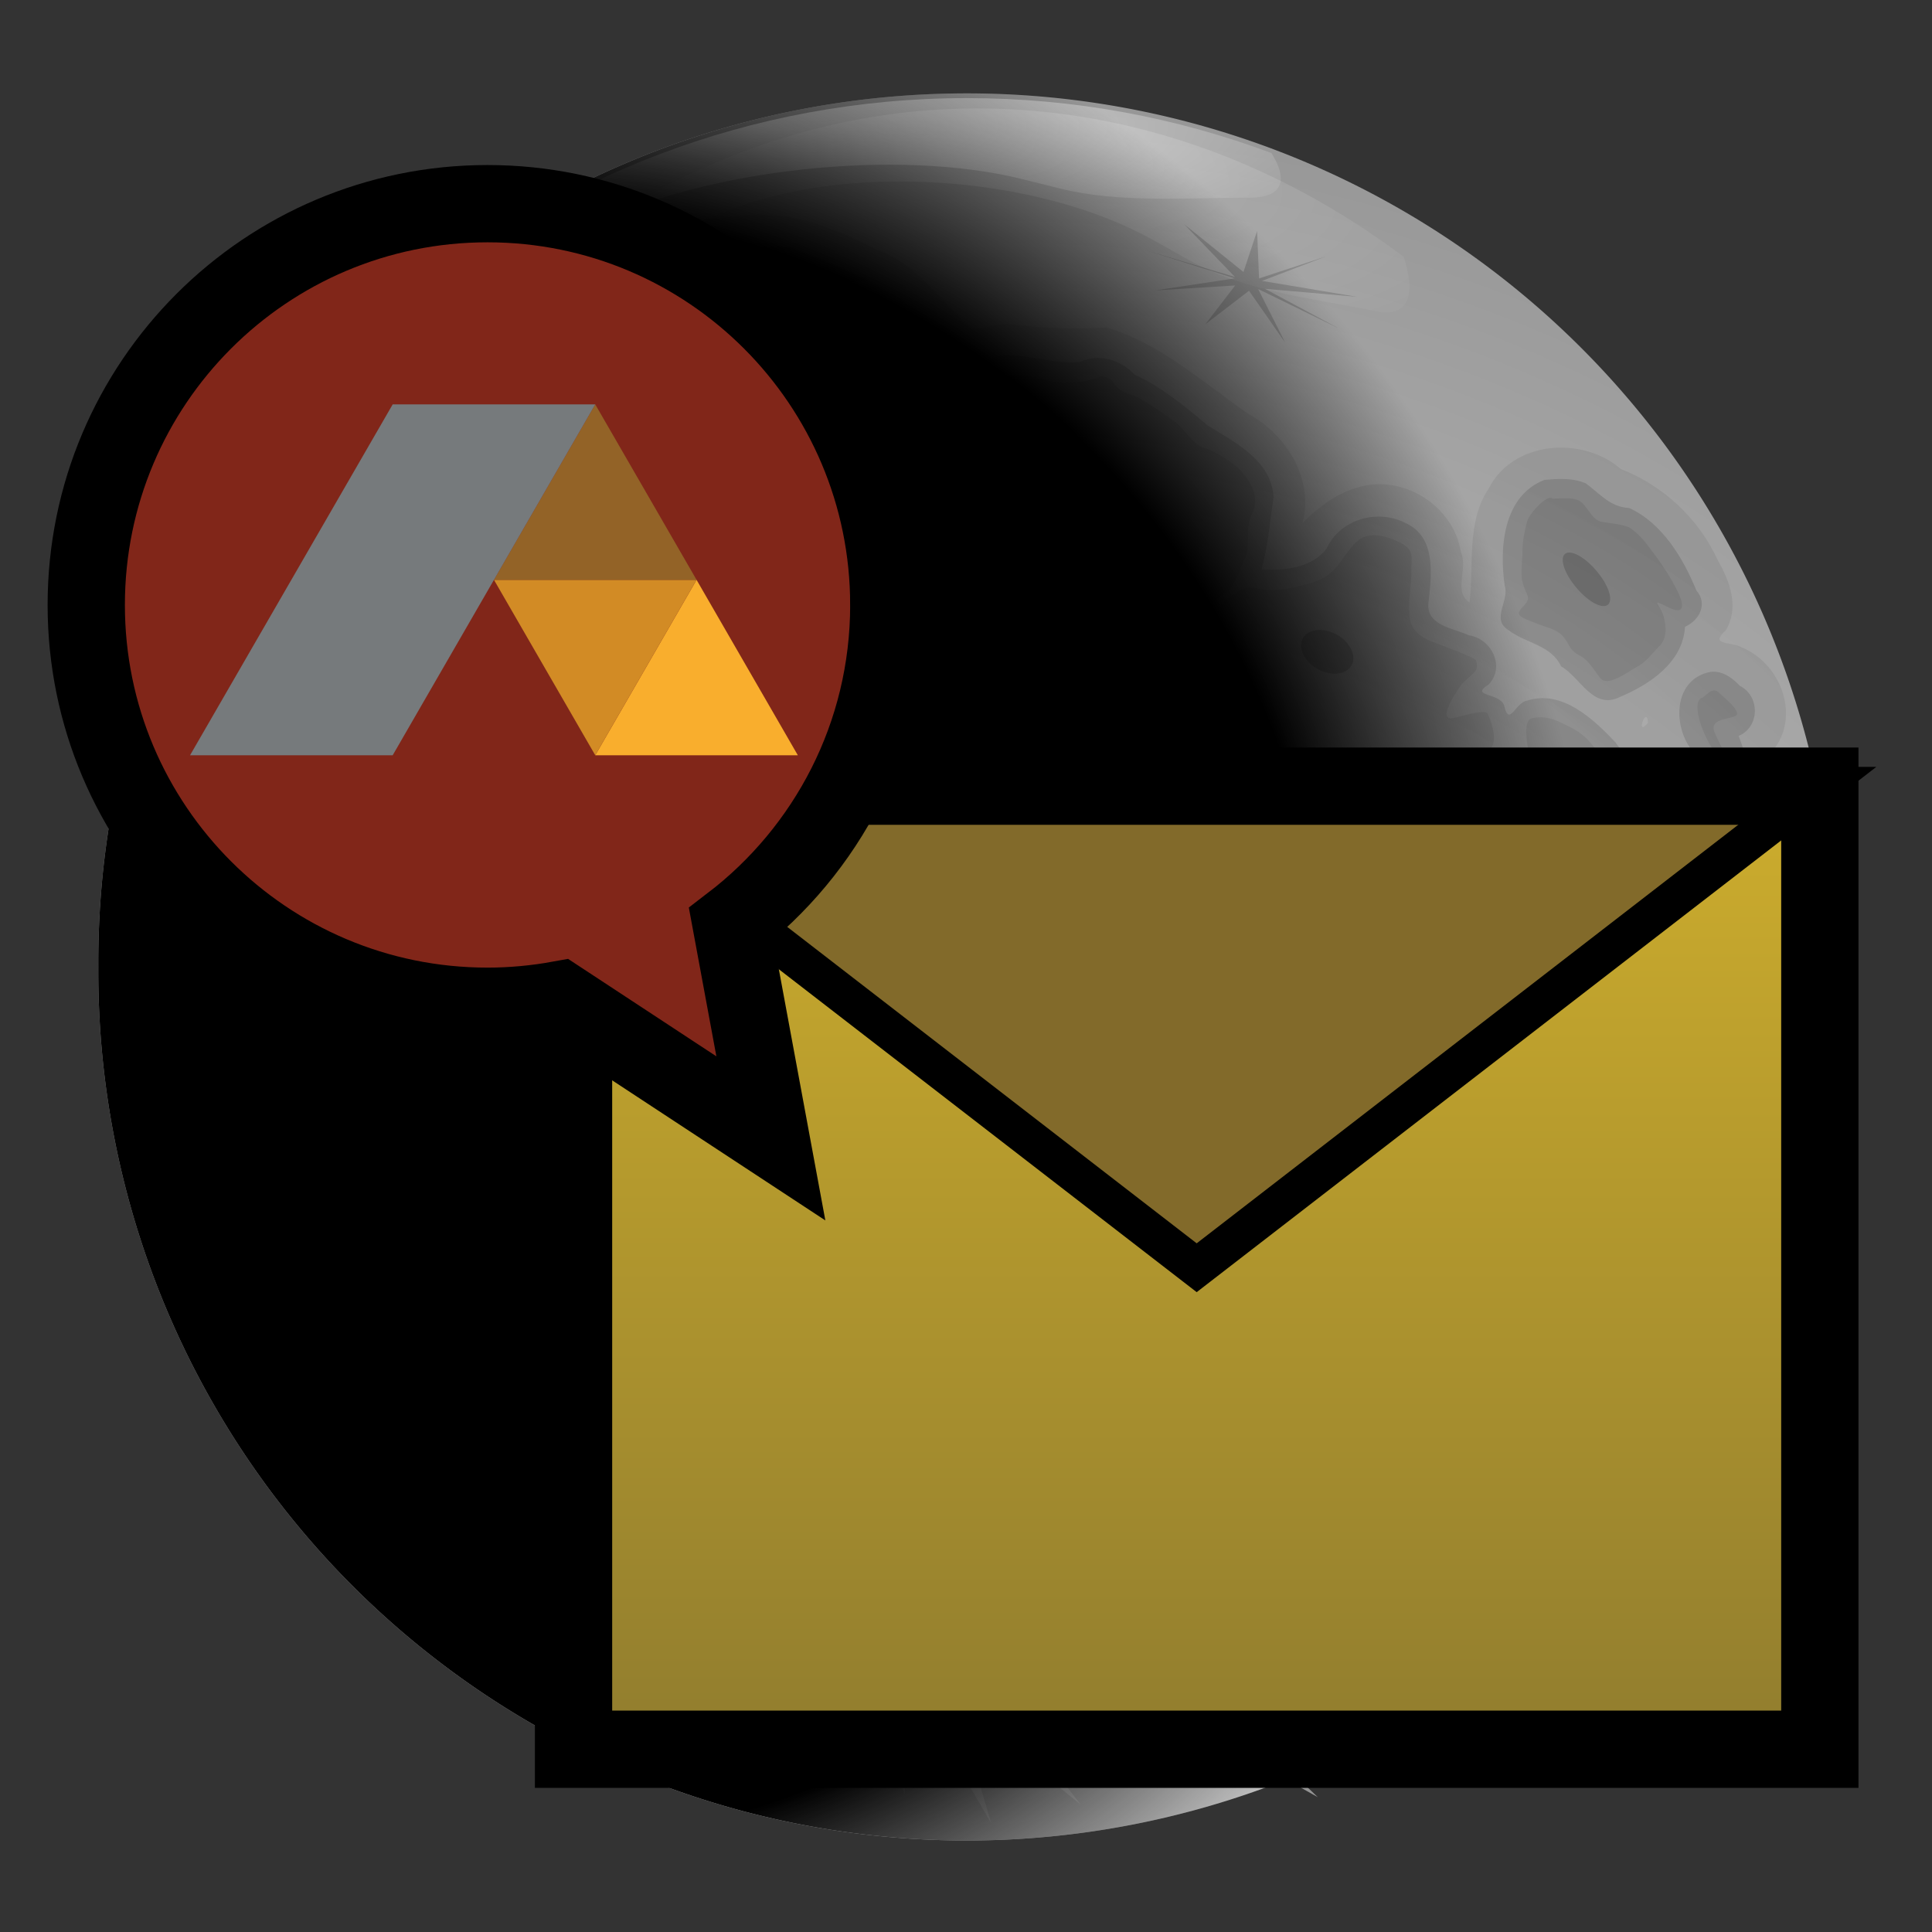 <?xml version="1.0" encoding="UTF-8" standalone="no"?>
<!-- Generator: Adobe Illustrator 13.0.0, SVG Export Plug-In  -->

<svg
   enable-background="new -0.161 -0.355 237 211"
   xml:space="preserve"
   version="1.1"
   y="0px"
   x="0px"
   viewBox="-0.161 -0.355 250 250"
   id="svg150"
   sodipodi:docname="abraflexi-monthdigest.svg"
   width="250"
   height="250"
   inkscape:version="1.2.2 (b0a8486541, 2022-12-01)"
   xmlns:inkscape="http://www.inkscape.org/namespaces/inkscape"
   xmlns:sodipodi="http://sodipodi.sourceforge.net/DTD/sodipodi-0.dtd"
   xmlns:xlink="http://www.w3.org/1999/xlink"
   xmlns="http://www.w3.org/2000/svg"
   xmlns:svg="http://www.w3.org/2000/svg"
   xmlns:rdf="http://www.w3.org/1999/02/22-rdf-syntax-ns#"
   xmlns:cc="http://creativecommons.org/ns#"
   xmlns:dc="http://purl.org/dc/elements/1.1/"><rect x="-0.161" y="-0.355" width="250" height="250" fill="#333333" stroke="none"/><defs
     id="defs154"><radialGradient
       id="f"
       cx="51.249"
       cy="268.41"
       r="731.79"
       gradientUnits="userSpaceOnUse"><stop
         stop-color="#ddd"
         offset="0"
         id="stop138" /><stop
         stop-color="#7e7e7e"
         offset="1"
         id="stop140" /></radialGradient><radialGradient
       id="a"
       cx="273.41"
       cy="429.83"
       r="309.13"
       gradientTransform="scale(1.168,0.856)"
       gradientUnits="userSpaceOnUse"><stop
         stop-color="#a3a3a3"
         offset="0"
         id="stop143" /><stop
         stop-color="#696969"
         offset="1"
         id="stop145" /></radialGradient><radialGradient
       id="radialGradient425"
       cx="273.41"
       cy="429.83"
       r="309.13"
       gradientTransform="scale(1.168,0.856)"
       gradientUnits="userSpaceOnUse"><stop
         stop-color="#a3a3a3"
         offset="0"
         id="stop421" /><stop
         stop-color="#696969"
         offset="1"
         id="stop423" /></radialGradient><radialGradient
       id="radialGradient431"
       cx="273.41"
       cy="429.83"
       r="309.13"
       gradientTransform="scale(1.168,0.856)"
       gradientUnits="userSpaceOnUse"><stop
         stop-color="#a3a3a3"
         offset="0"
         id="stop427" /><stop
         stop-color="#696969"
         offset="1"
         id="stop429" /></radialGradient><radialGradient
       id="e"
       cx="124.4"
       cy="120.82"
       r="102.27"
       gradientTransform="scale(2.042,0.49)"
       gradientUnits="userSpaceOnUse"
       xlink:href="#b" /><linearGradient
       id="b"><stop
         stop-color="#fff"
         offset="0"
         id="stop133-3" /><stop
         stop-color="#fff"
         stop-opacity="0"
         offset="1"
         id="stop135" /></linearGradient><radialGradient
       id="d"
       cx="124.4"
       cy="120.82"
       r="102.27"
       gradientTransform="matrix(2.018,0.417,-0.075,0.645,56.379,-73.488)"
       gradientUnits="userSpaceOnUse"
       xlink:href="#b" /><radialGradient
       id="c"
       cx="-120.99"
       cy="57.971"
       r="388.16"
       gradientUnits="userSpaceOnUse"><stop
         offset="0"
         id="stop148" /><stop
         offset=".75"
         id="stop150" /><stop
         stop-opacity="0"
         offset="1"
         id="stop152" /></radialGradient><radialGradient
       inkscape:collect="always"
       xlink:href="#a"
       id="radialGradient475"
       gradientUnits="userSpaceOnUse"
       gradientTransform="scale(1.168,0.856)"
       cx="273.41"
       cy="429.83"
       r="309.13" /><radialGradient
       inkscape:collect="always"
       xlink:href="#a"
       id="radialGradient477"
       gradientUnits="userSpaceOnUse"
       gradientTransform="scale(1.168,0.856)"
       cx="273.41"
       cy="429.83"
       r="309.13" /><radialGradient
       inkscape:collect="always"
       xlink:href="#a"
       id="radialGradient479"
       gradientUnits="userSpaceOnUse"
       gradientTransform="scale(1.168,0.856)"
       cx="273.41"
       cy="429.83"
       r="309.13" /></defs><sodipodi:namedview
     pagecolor="#ffffff"
     bordercolor="#666666"
     borderopacity="1"
     objecttolerance="10"
     gridtolerance="10"
     guidetolerance="10"
     inkscape:pageopacity="0"
     inkscape:pageshadow="2"
     inkscape:window-width="1700"
     inkscape:window-height="1168"
     id="namedview152"
     showgrid="false"
     inkscape:zoom="1.1184834"
     inkscape:cx="170.31992"
     inkscape:cy="105.94704"
     inkscape:window-x="1958"
     inkscape:window-y="0"
     inkscape:window-maximized="0"
     inkscape:current-layer="svg150"
     inkscape:showpageshadow="2"
     inkscape:pagecheckerboard="0"
     inkscape:deskcolor="#d1d1d1" /><linearGradient
     id="SVGID_1_"
     y2="205"
     gradientUnits="userSpaceOnUse"
     x2="148.69"
     y1="80.375"
     x1="148.69"><stop
       style="stop-color:#CDAD2D"
       offset="0"
       id="stop131" /><stop
       style="stop-color:#917D2E"
       offset="1"
       id="stop133" /></linearGradient><g
     id="g407"
     transform="matrix(0.416,0,0,0.416,-7.373,-8.656)"><path
       transform="matrix(0.875,0,0,0.875,281.58,288.51)"
       d="m 350.53,36.821 a 308.79,308.79 0 1 1 -617.57,0 308.79,308.79 0 1 1 617.57,0 z"
       fill="url(#f)"
       id="path159"
       style="fill:url(#f)" /><path
       d="m 404.97,347.41 -86.958,144.08 154.01,-45.395 -154.47,53.782 107.14,45.199 -111.77,-16.309 40.498,52.444 -55.072,-44.276 0.486,41.37 -14.126,-41.077 -13.816,40.339 6.857,-45.98 -42.167,32.433 33.693,-53.46 -82.172,27.869 76.882,-38.463 -120.51,-3.437 126.22,-5.616 -109.29,-127.63 132.36,115.93 8.828,-166.61 4.342,168.68 99.026,-133.87 z"
       fill="#ffffff"
       opacity="0.478"
       id="path161" /><path
       d="m 189.16,98.781 c -1.44,-0.013 -4.854,1.325 -8.594,2.562 -9.622,3.185 -17.66,14.885 -27.188,17.25 -1.948,0.484 -3.425,0.939 -4.75,1.375 1.314,-1.093 2.694,-2.429 4,-4.375 6.153,-9.165 19.015,-16.827 13.594,-15.75 -2.29,0.455 -5.036,1.623 -7.906,3.031 -0.037,0.027 -0.088,0.035 -0.125,0.062 -48.011,35.324 -83.888,86.125 -100.34,145.03 0.037,1.722 -0.011,3.399 -0.375,4.844 -0.936,3.717 -0.657,7.15 -1.5,10.5 -0.859,3.413 -0.752,6.774 -2.25,9.75 -1.912,3.797 -1.824,7.858 -0.781,12 1.074,4.265 0,7.709 0,12 0,4.314 -0.007,7.431 1.531,11.25 2.481,6.16 4.375,12.923 6.031,19.5 0.252,1 0.498,2 0.75,3 1.129,4.486 -1.242,12.544 0.75,16.5 1.312,2.607 3.741,12 8.312,12 4.989,0 7.456,1.321 9.812,6 2.602,5.168 3.055,11.355 4.531,17.219 1.108,4.401 3.023,11.232 6.062,14.25 2.025,2.01 9.812,9.105 9.812,3 0,-3.657 0.094,-9.908 3.75,-9 2.596,0.644 2.919,7.188 5.312,6 1.007,-0.5 1.908,-1.229 3,-1.5 4.778,-1.186 7.668,-0.81 11.344,-3 3.892,-2.319 8.64,-10.5 14.344,-10.5 4.249,0 13.594,-1.427 13.594,4.5 0,2.858 1.853,10.945 4.344,13.531 -2.187,2.702 -2.504,4.898 -0.75,8.406 1.725,3.449 2.875,3.517 2.875,8.656 0,1.987 -8.31,2.525 -10.062,2.875 -4.429,0.886 -4.719,0.908 -5.75,5.031 -0.97,3.879 2.141,7.876 2.875,10.812 0.894,3.576 3.415,5.753 4.312,9.344 0.97,3.88 1.931,2.338 0.719,7.188 -0.776,3.104 8.716,4.546 10.781,5.062 3.949,0.987 5.362,2.051 8.656,2.875 3.231,0.808 9.494,-6.575 12.219,-7.938 6.209,-3.104 5.641,4.434 7.219,-5.031 0.012,-0.072 -0.396,-1.34 -0.594,-1.969 14.334,3.451 37.267,4.136 41.156,6.875 4.882,-4.648 14.336,-7.048 19.875,-11.375 2.976,-2.325 12.584,-2.323 16.562,-4.312 3.111,-1.555 4.586,-4.829 5.781,-7.219 2.382,-4.765 0.83,-5.778 6.469,-7.188 3.234,-0.808 -2.674,-6.268 -5.031,-8.625 -3.087,-3.087 -3.405,-4.684 -4.344,-9.375 -0.684,-3.421 1.834,-8.638 2.906,-10.781 2.285,-4.57 6.991,-8.873 10.062,-12.969 4.339,-5.785 -1.308,-12.12 -5.031,-15.844 -1.615,-1.615 -7.844,1.774 -9.375,2.156 -3.211,0.803 -5.031,-10.352 -5.031,-12.219 10e-6,-6.942 -9.786,-13.415 -12.969,-18.719 -2.128,-3.546 -9.667,-4.679 -11.5,-4.312 -4.305,0.861 2.822,17.174 3.594,18.719 2.316,4.631 2.875,10.346 2.875,15.812 1e-5,4.387 -1.211,7.03 -2.156,10.812 -1.016,4.065 -2.49,5.917 -6.469,7.906 -4.225,2.112 -7.28,2.156 -12.25,2.156 -2.156,0 -5.781,-3.468 -7.188,-4.312 -0.641,-2.565 -18,15.609 -18,27.344 0,10.156 1.11,11.695 -5.75,15.125 -2.072,1.036 -3.343,1.902 -4.969,2.844 -1.606,-0.597 -3.091,-1.108 -5.125,-2.125 -3.506,-1.753 -5.137,-4.932 -7.906,-8.625 -2.609,-3.478 -4.793,-6.262 -7.188,-8.656 -3.071,-3.071 -6.659,0.081 -7.938,-5.031 -0.173,-0.694 -0.545,-1.318 -0.844,-1.969 5.183,2.052 8.163,3.027 14.062,1.562 3.511,-0.872 13.303,-3.132 15.125,-6.75 2.196,-4.362 1.08,-6.178 -1.531,-10.5 -2.683,-4.44 -8.516,-8.32 -9.812,-13.469 -0.904,-3.592 -4.531,-8.006 -4.531,-12.75 0,-5.273 10.788,-7.908 9.812,-12.75 -1.052,-5.221 -3.447,-10.558 -2.25,-16.5 1.469,-7.292 7.539,-10.885 12.062,-16.5 4.582,-5.688 4.845,-11.196 0.781,-17.25 -5.41,-8.058 -4.745,-1.644 -10.594,-6 -2.646,-1.971 -5.427,-4.945 -9.062,-6.75 -2.808,-1.394 -7.466,-3.386 -8.312,-6.75 -0.836,-3.321 -0.558,-7.139 -2.25,-10.5 -1.714,-3.405 -3.463,-7.18 -2.25,-12 1.234,-4.9 2.05,-6.651 6.781,-9 3.473,-1.725 6.11,-2.289 10.562,-4.5 4.346,-2.158 6.38,-3 11.344,-3 h 12.062 c 6.501,0 12.519,-3 18.875,-3 h 15.875 c 4.179,0 6.911,-0.78 9.812,-1.5 3.305,-0.821 5.493,-1.619 8.312,-3.719 2.678,-1.995 5.211,-5.226 8.281,-6.75 4.38,-2.175 7.934,-3.768 9.062,-8.25 0.614,-2.441 1.822,-6.72 2.281,-9 0.18,-0.892 2.314,-9.697 0.75,-11.25 -3.451,-3.427 -7.459,-3.699 -12.094,-6 -4.302,-2.136 -2.25,-3.743 -2.25,-8.25 0,-4.086 0.762,-10.501 3.781,-13.5 3.286,-3.263 5.334,-9.202 10.562,-10.5 5.459,-1.355 9.627,-3.051 15.875,-1.5 3.759,0.933 10.623,1.848 14.344,0 3.14,-1.559 9.062,-4.406 9.062,-9.75 0,-3.888 -0.417,-7.803 -3.031,-9.75 -1.387,-1.033 -9.182,-4.994 -9.812,-7.5 -1.226,-4.868 -5.023,-8.984 -11.344,-12.75 -4.146,-2.47 -7.279,-4.062 -12.062,-5.25 -4.6,-1.142 -10.42,-6.75 -15.125,-6.75 -3.82,0 -9.092,-0.924 -12.812,0 -3.789,0.941 -5.452,2.25 -9.812,2.25 -4.304,0 -7.032,-1.5 -10.594,-1.5 -3.908,0 -7.236,0.971 -9.812,2.25 -2.901,1.441 -5.864,2.162 -9.062,3.75 -2.504,1.244 -3.777,3.761 -6.031,6 -2.281,2.265 -3.634,6.073 -8.312,3.75 -2.17,-1.077 -6.756,-4.14 -10.562,-2.25 -2.554,1.268 -7.568,4.521 -9.812,6.75 -3.681,3.655 -5.418,6.241 -7.562,10.5 -1.822,3.619 -5.005,7.925 -6.031,12 -1.117,4.437 -2.743,7.889 -5.281,11.25 -2.596,3.437 -4.133,6.925 -8.312,9 -2.695,1.338 -5.291,4.122 -9.812,3 -2.527,-0.627 -6.812,-3.827 -6.812,-6.75 0,-4.468 1.278,-8.014 2.281,-12 0.671,-2.664 4.866,-17.652 6.781,-15.75 3.986,0 8.073,-3.301 11.344,-5.25 3.838,-2.287 7.34,-5.436 12.062,-8.25 7.105,-4.233 15.811,-11.197 21.906,-17.25 4.216,-4.186 4.753,-5.55 3.312,-5.562 z m 40.719,353.22 c -0.953,0.907 -1.747,1.889 -2.281,3 2.631,-1.222 3.388,-2.22 2.281,-3 z m -2.281,3 c -2.524,1.173 -6.694,2.564 -13.812,4.344 -5.057,1.264 -11.039,1.963 -5.031,6.469 4.721,3.541 9.244,3.594 15.094,3.594 3.062,0 2.875,-8.808 2.875,-10.781 0,-1.342 0.352,-2.538 0.875,-3.625 z m 104.62,-318.44 c -1.9,0.098 -3.81,0.312 -5.438,0.312 -2.651,0 -7.524,7.861 -8.625,10.062 -2.354,4.708 -2.906,9.867 -2.906,15.125 10e-6,5.272 1.016,8.281 2.188,12.969 1.274,5.097 2.708,9.729 5.031,14.375 3.196,6.392 9.101,12.166 12.938,17.281 3.107,4.143 4.301,6.088 9.375,8.625 4.431,2.215 7.759,2.906 14.406,2.906 7.58,1e-5 19.551,-3.405 25.906,-7.219 3.794,-2.277 8.07,-3.676 12.219,-5.75 4.085,-2.043 5.485,-8.064 7.219,-11.531 1.954,-3.908 0.023,-9.39 2.156,-13.656 2.397,-4.793 0.377,-8.873 -2.156,-12.25 -2.966,-3.954 -9.621,-7.788 -12.969,-8.625 -2.822,-0.705 -5.863,-5.834 -8.625,-7.906 -4.124,-3.093 -7.309,-5.117 -10.812,-7.219 -3.045,-1.827 -4.912,-1.318 -7.188,-3.594 -2.101,-2.101 -1.217,-2.64 -5.031,-3.594 -1.833,1.211 -6.836,2.156 -11.531,2.156 -3.735,0 -7.266,-1.278 -10.781,-2.156 -1.569,-0.392 -3.475,-0.411 -5.375,-0.312 z m 167.28,38.25 c -2.104,0.203 -6.58,5.099 -7.156,7.406 -0.834,3.337 -1.438,5.939 -1.438,9.344 10e-6,3.066 -0.654,6.761 0,9.375 1.161,4.646 3.264,4.643 0,7.906 -2.661,2.661 -0.162,3.241 4.312,5.031 3.261,1.304 6.032,1.751 7.906,3.625 2.539,2.539 1.939,4.563 5.75,6.469 2.878,1.439 5.107,5.794 6.5,7.188 2.451,2.451 9.098,-2.752 10.781,-3.594 3.213,-1.607 4.79,-4.04 7.219,-6.469 2.833,-2.833 2.127,-6.617 1.438,-9.375 -0.924,-3.695 -4.635,-5.911 1.438,-2.875 6.279,3.139 4.176,-2.428 2.875,-5.031 -1.877,-3.754 -4.458,-7.851 -7.219,-11.531 -2.62,-3.494 -3.925,-5.459 -7.188,-7.906 -1.876,-1.407 -8.098,-1.845 -9.344,-2.156 -2.685,-0.671 -3.764,-3.733 -5.781,-5.75 -2.096,-2.096 -5.928,-1.438 -9.344,-1.438 -0.184,-0.184 -0.449,-0.248 -0.75,-0.219 z m -54.188,11.656 c -2.357,-0.116 -4.524,0.493 -6.25,2.219 -3.67,3.67 -4.643,7.107 -8.625,10.094 -2.892,2.169 -6.869,2.967 -9.375,3.594 -4.193,1.048 -8.616,1.619 -12.219,0.719 -4.535,-1.134 -6.902,1.02 -9.375,2.875 -3.469,2.602 -3.266,4.77 -7.188,5.75 -3.969,0.992 -0.547,4.203 -7.188,2.875 -0.831,-0.831 -7.693,7.693 -8.656,8.656 -2.744,2.744 -5.296,4.577 -8.625,7.906 -3.357,3.357 -4.313,7.219 -0.719,10.812 2.685,2.685 5.679,7.623 6.469,10.781 1.909,7.635 5.97,13.347 9.375,20.156 3.234,6.468 6.469,5.43 6.469,12.969 10e-6,4.847 1.834,6.261 6.469,7.188 4.335,0.867 8.991,0.719 13.688,0.719 4.534,1e-5 5.031,1.155 5.031,5.75 10e-6,1.93 -4.869,6.337 -5.75,7.219 -2.464,2.464 -2.875,3.498 -2.875,7.906 0,3.34 8.168,4.803 11.5,6.469 4.077,2.039 8.996,-1.059 11.531,-3.594 2.796,-2.796 3.016,-8.141 5.031,-11.5 2.258,-3.763 0.929,-9.795 2.875,-13.688 2.135,-4.271 3.907,-8.472 5.031,-12.969 0.76,-3.041 2.576,-4.949 5.781,-5.75 4.49,-1.123 5.619,-0.098 8.625,2.156 2.73,2.047 6.759,1.438 10.781,1.438 4.601,10e-6 7.782,-1.36 10.812,-2.875 3.155,-1.577 2.604,9.02 2.156,10.812 -1.051,4.205 2.174,7.231 3.594,10.781 1.705,4.263 4.312,3.92 4.312,10.094 0,3.907 -5.75,0.367 -5.75,5.75 0,2.455 4.266,4.128 5.031,7.188 0.882,3.529 -5.53,3.127 -0.719,7.938 3.477,3.477 7.255,2.875 12.25,2.875 6.787,1e-5 3.03,-1.231 7.188,4.312 2.25,3 1.828,3.594 7.219,3.594 5.771,0 5.676,-1.013 7.188,5.031 1.251,5.003 -1.083,6.146 -3.594,8.656 -2.477,2.477 -6.607,2.263 -8.656,4.312 -2.923,2.923 5.525,8.328 7.219,9.344 5.997,3.598 10.689,0.811 15.094,-3.594 4.503,-4.503 7.566,-4.263 9.375,-11.5 1.278,-5.114 -3.252,-14.065 -6.469,-17.281 -2.601,-2.601 2.482,-9.959 2.875,-11.531 1.034,-4.135 1.438,-7.794 1.438,-12.219 10e-6,-4.129 4.739,-6.427 7.906,-7.219 5.037,-1.259 5.75,-0.66 5.75,-6.469 -10e-6,-5.624 -1.44,-6.232 -4.312,-10.062 -2.817,-3.756 -10.848,-4.631 -14.406,-9.375 -1.754,-2.339 5.086,-6.121 5.781,-6.469 4.196,-2.098 -6.741,-6.949 -7.219,-7.188 -3.483,-1.741 -6.167,0.869 -9.344,-0.719 -3.745,-1.872 -8.349,-9.067 -10.812,-11.531 -2.567,-2.567 -5.201,-3.679 -7.906,-5.031 -3.626,-1.813 -6.567,-2.132 -9.344,-1.438 -3.015,0.754 -1.137,9.408 -0.719,11.5 0.819,4.096 -4.574,7.421 -5.781,12.25 -0.921,3.685 -4.143,4.989 -7.188,5.75 -3.318,0.83 -4.312,-9.987 -4.312,-12.219 0,-3.617 4.425,-6.006 5.75,-8.656 1.483,-2.966 -0.623,-8.434 -1.438,-10.062 -0.856,-1.713 -9.95,1.438 -11.5,1.438 -4.16,0 2.991,-10.21 3.594,-10.812 3.786,-3.786 5.179,-3.72 4.312,-7.188 -0.246,-0.983 -13.534,-5.673 -15.125,-6.469 -4.898,-2.449 -5.75,-5.322 -5.75,-10.094 0,-3.302 0.719,-7.208 0.719,-10.781 -1e-5,-5.299 0.982,-7.087 -3.594,-9.375 -2.521,-1.261 -5.08,-2.103 -7.438,-2.219 z m -127.03,9.656 c -2.841,-0.353 -5.737,1.6 -6.625,3.375 -2.103,4.206 0.54,6.471 2.156,8.625 2.338,3.117 1.858,4.642 -1.438,7.938 -3.294,0 -11.208,9.344 -18.719,9.344 -4.737,0 -10.267,1.54 -12.938,2.875 -3.606,1.803 -4.312,4.069 -4.312,7.906 -10e-6,1.474 4.321,4.378 5.031,7.219 0.901,3.603 -8.691,2.507 -10.094,2.156 -3.567,-0.892 -4.171,-1.941 -7.906,-2.875 -3.607,-0.902 -5.031,7.531 -5.031,10.062 1e-5,4.343 3.594,5.144 3.594,10.094 1e-5,1.358 -8.636,4.677 -9.344,5.031 -4.373,2.187 -7.978,5.112 -10.094,9.344 -2.133,4.265 2.495,7.747 4.312,8.656 5.399,2.699 7.151,0.651 11.531,5.031 5.048,5.048 6.021,10.589 12.219,13.688 4.581,2.291 8.405,2.156 13.688,2.156 6.779,0 10.148,-6.094 13.688,-10.812 3.957,-5.276 0.331,-9.881 -4.344,-12.219 -7.121,-3.561 -18.923,-6.663 -25.906,-12.25 -3.51,-2.808 -6.252,-4.529 -2.156,-8.625 4.706,-4.706 6.114,-7.026 10.812,-9.375 3.226,-1.613 6.303,-2.156 10.781,-2.156 6.709,0 8.197,-2.616 13.688,2.875 3.905,3.905 5.1,4.378 10.781,7.219 5.666,2.833 6.709,-0.51 10.812,3.594 3.05,3.05 6.921,4.02 11.5,2.875 4.98,-1.245 8.282,-9.595 10.812,-12.969 3.129,-4.172 4.807,-8.803 3.594,-13.656 -1.184,-4.736 -4.312,-3.552 -4.312,-9.375 0,-5.601 1.748,-5.75 -7.219,-5.75 -6.711,-1e-5 -8.625,-2.179 -8.625,-7.906 0,-2.864 2.156,-6.598 2.156,-10.812 -2e-5,-4.26 -6.486,-7.681 -9.344,-10.062 -0.865,-0.721 -1.803,-1.101 -2.75,-1.219 z m 232.41,38.594 c -1.318,-0.142 -2.475,1.302 -3.656,2.188 -4.422,1.105 0.992,13.961 3.594,16.562 7.41,7.41 1.86,-1.1 0,-5.75 -1.689,-4.223 4.497,-4.03 6.5,-5.031 2.429,-1.214 -4.212,-6.369 -5.062,-7.219 -0.48,-0.48 -0.936,-0.703 -1.375,-0.75 z m -349.56,68.906 c -1.389,-0.189 -2.514,1.15 -3.188,3.844 -0.951,3.804 2.156,7.512 2.156,11.5 1e-5,3.982 -4.138,7.959 -5.031,11.531 -1.195,4.779 -0.906,4.499 -3.594,7.188 -0.848,0.848 -2.394,0 -3.594,0 -3.147,1.888 -1.266,7.252 -2.156,10.812 -0.91,3.64 -2.188,4.613 -2.188,8.625 0,2.972 -1.438,5.807 -1.438,9.344 0,4.697 -0.171,5.439 1.438,8.656 1.79,3.579 3.546,4.253 6.5,6.469 3.02,2.265 7.806,1.847 11.5,0 4.151,-2.075 5.545,-2.877 9.375,-5.75 3.051,-2.288 6.283,-3.547 9.344,-4.312 2.736,-0.684 7.108,-1.589 9.375,-2.156 2.328,-0.582 -1.697,5.491 0,7.188 2.942,2.942 7.413,-3.101 7.906,-3.594 1.641,-1.641 -5.218,-9.03 -5.75,-10.094 -1.392,-2.783 -7.187,-3.578 -10.094,-5.031 -4.882,-2.441 -6.206,-4.049 -10.062,-7.906 -5.358,-5.358 -2.31,-5.632 -5.781,-6.5 -3.984,-0.996 -3.107,1.714 -5.031,-7.906 -1.24,-6.202 2.995,-9.136 4.312,-14.406 1.216,-4.862 3.138,-7.38 0.719,-12.219 -1.689,-3.378 -3.33,-5.092 -4.719,-5.281 z m 243.69,23.281 c -2.146,0.536 0.127,4.905 -1.438,6.469 l -3.594,3.594 c -7.853,7.853 -5.481,10.632 -1.438,18.719 1.851,3.701 3.317,8.237 4.312,12.219 1.239,4.956 7.043,5.062 11.531,5.062 5.953,10e-6 5.98,2.49 11.5,3.594 6.394,1.279 7.219,-7.601 7.219,-12.25 1e-5,-5.519 -0.156,-9.75 2.156,-14.375 4.221,-8.441 -0.557,-14.245 -5.75,-19.438 -3.745,-3.745 -9.433,-0.165 -12.969,0.719 -5.722,1.431 -7.524,0.697 -11.531,-4.312 z m -379.31,36.688 c -1.505,-0.752 -1.438,9.48 -1.438,12.25 0,3.618 0.649,6.189 1.438,9.344 1.195,4.78 2.385,4.802 5.031,2.156 1.076,-1.076 0,-9.071 0,-10.781 0,-4.377 -1.738,-7.101 -2.875,-9.375 -0.626,-1.251 -1.437,-2.394 -2.156,-3.594 z"
       fill="url(#a)"
       fill-rule="evenodd"
       opacity="0.459"
       id="path163"
       style="fill:url(#radialGradient475)" /><path
       d="m 498.93,346.49 -172.03,122.89 203.87,19.466 -208.44,-10.195 104.92,100.33 -124.28,-69.798 22.667,77.891 -43.82,-75.356 -19.307,46.986 3.043,-52.923 -35.717,39.247 30.203,-48.822 -65.431,17.282 65.519,-44.945 -110.53,-6.261 109.36,-8.145 -140.8,-59.268 151.9,51.66 -67.848,-194.49 100.75,191.87 90.504,-184.27 -75.931,192.66 181.39,-105.81 z"
       fill="#ffffff"
       opacity="0.478"
       id="path165" /><path
       d="m 187.88,92.906 c -5.208,0.58 -10.389,3.211 -14.562,5.531 -0.664,-1.898 -1.79,-3.09 -3.156,-3.812 -69.998,45.92 -117.46,123.42 -121.97,212.22 0.004,0.02 -0.004,0.043 0,0.062 0.856,4.791 2.172,9.503 4.188,14 4.864,11.619 0.325,25.238 7.438,36.062 3.03,4.173 -3.209,8.635 -1.875,13.812 0.902,8.279 -0.45,19.992 8.312,24.406 9.235,0.803 12.406,-10.644 10.344,-17.938 -1.406,-7.789 -0.473,-5.681 1.031,0.812 2.203,12.117 7.009,27.589 21.031,29.875 5.68,1.862 6.007,-6.545 9.5,-5.969 5.434,1.76 9.735,-1.813 14.844,-2.875 7.965,-2.629 12.535,-13.373 21.75,-11.156 3.588,2.697 2.425,8.697 4.188,12.75 -1.948,4.393 0.806,8.452 2.219,12.469 -7.802,-0.067 -16.921,6.279 -14.344,14.969 0.999,9.23 8.476,16.75 8.125,26.188 4.138,9.15 15.702,7.619 23.312,11.625 8.441,1.706 12.772,-9.301 21.062,-7.875 4.165,-3.852 6.218,-7.711 12.812,-4.688 7.625,0.645 6.689,1.1 0.469,4.344 -5.11,2.58 -0.761,10.405 2.75,13.062 6.605,3.686 15.987,7.045 23,2.781 6.446,-5.269 1.531,-16.342 10.219,-19.875 8.623,-5.261 17.918,-9.601 27.969,-11.219 9.118,-1.515 9.263,-13.188 16.719,-16.625 5.403,-6.838 -2.48,-13.38 -6.438,-18.344 -4.92,-10.086 6.472,-17.599 10.969,-25.375 5.569,-9.887 -3.908,-25.633 -15.344,-23.594 -5.4,2.225 -2.442,-6.588 -5.188,-9.656 -4.183,-8.667 -11.223,-16.245 -19.125,-21.562 -5.906,-4.214 -18.001,-2.077 -16.906,6.844 0.214,9.329 6.484,18.738 7.156,27.156 -6.508,-8.265 -18.673,-8.662 -24.125,-18 -2.488,-4.267 -10.015,-5.561 -6.938,-11.688 4.589,-9.528 8.714,-22.508 0.281,-31.25 -1.954,-4.132 -9.112,0.316 -8.656,-5.125 -2.604,-6.349 -9.282,-8.755 -14.906,-11.219 -5.23,-4.659 -14.395,-6.681 -14.5,-14.969 -2.19,-5.869 -6.756,-14.769 1,-18.531 14.064,-9.133 31.286,-5.46 46.844,-9.156 15.021,-1.164 32.314,1.221 44.219,-10.219 7.66,-5.215 16.377,-11.227 17.125,-21.469 1.873,-7.274 4.416,-17.286 -3.625,-21.938 -2.898,-3.419 -11.538,-2.311 -9.312,-8.75 0.858,-10.867 10.721,-21.134 22.094,-18.562 7.266,1.296 15.288,1.894 21.969,-1.781 -0.869,10.851 2.632,22.152 6.625,31.594 -9.608,0.318 -15.558,13.183 -8.219,20.094 -5.378,5.924 -13.896,9.409 -22.094,10.156 -8.89,0.59 -18.567,9.016 -14.969,18.438 -5.621,-2.877 -14.457,-3.15 -16.469,4.281 -2.686,5.197 -2.724,11.822 0.031,17 -8.761,4.112 -20.124,10.864 -18.188,22.188 2.531,11.136 18.121,8.424 21.719,18.5 9.108,14.94 34.79,16.575 43.281,0.25 6.316,-6.874 4.283,-18.949 -4.781,-22.344 -8.282,-4.741 -18.419,-6.304 -25.625,-12.875 6.746,-9.052 22.08,-12.968 30.312,-3.75 6.364,6.316 16.248,5.663 23.219,11.125 10.607,4.26 20.555,-4.757 24.5,-13.969 5.302,-7.34 8.134,-18.673 1.375,-26.031 0.276,-3.338 -1.626,-9.094 -2.188,-10.406 6.271,1.664 12.896,1.334 19.219,0.281 -6.529,4.829 -11.809,14.559 -5.562,21.75 7.394,9.706 9.335,22.142 16.625,31.969 5.339,6.243 3.401,17.261 12.125,20.594 4.956,2.969 11.039,1.811 16.531,2.281 -6.594,4.832 -10.818,16.076 -3.25,21.938 8.49,5.715 22.336,9.205 29.312,-0.656 8.861,-11.518 7.064,-27.426 14.719,-39.656 2.862,-5.13 8.391,3.213 13,1.812 3.924,2.267 13.655,-4.444 12.969,1.5 0.288,6.701 2.793,13.376 7.219,18.281 -5.227,3.336 -6.78,10.691 -1.906,15.125 1.653,3.433 -2.301,8.345 1.562,11.719 4.628,5.927 12.591,5.239 19.031,6.594 3.39,4.014 7.239,8.175 13.094,7.25 3.379,3.367 -6.059,4.947 -8.406,7.438 -7.429,6.168 1.012,16.058 7.625,18.906 7.819,4.502 17.654,1.799 23.281,-4.906 8.598,-5.772 13.729,-17.592 8,-27.125 -1.963,-4.169 -6.122,-8.368 -2.562,-12.906 2.399,-5.15 1.365,-12.18 4.344,-16.5 5.817,-1.927 13.466,-5.433 11.938,-12.938 1.205,-10.008 -8.878,-17.21 -15.5,-21.25 5.09,-3.693 3.992,-11.17 -1.562,-13.781 -5.475,-6.256 -15.848,-2.261 -20.312,-9.688 -6.888,-7.305 -16.652,-16.542 -27.5,-13.062 -3.725,0.461 -5.587,8.525 -7.219,1.5 -1.345,-4.053 -10.943,-2.639 -4.781,-6.531 5.242,-5.514 0.895,-14.231 -6.156,-15.281 -5.023,-2.345 -13.756,-3.005 -12.531,-10.688 0.925,-8.301 2.279,-19.673 -6.844,-24.062 -8.804,-4.766 -20.725,-1.447 -24.938,7.844 -4.69,6.058 -13.117,6.783 -20.188,6.438 2.025,-7.323 2.575,-15.056 3.75,-22.531 -0.743,-11.44 -11.934,-16.958 -20.469,-22.219 -7.072,-5.942 -14.27,-11.955 -22.781,-15.875 -4.449,-4.628 -10.886,-6.652 -16.906,-3.969 -10.687,1.443 -23.1,-6.106 -32.531,1.344 -3.499,6.126 -5.13,-4.725 -9.75,-5.406 -6.952,-3.839 -8.31,-12.534 -15.344,-16.469 -9.654,-6.136 -20.56,-10.173 -31.031,-14.625 -11.359,-2.785 -22.788,2.807 -34.156,0.625 -12.388,-0.181 -24.891,5.485 -32.594,15.25 -3.238,-2.158 -14.045,-1.008 -7.656,-5.188 3.72,-3.312 8.993,-10.3 2.938,-13.875 -1.496,-1.267 -3.502,-1.257 -5.344,-1.25 z m -23.625,35.656 -1.688,2.688 c -6.608,10.317 -8.494,24.594 -19.5,31.406 -5.83,3.189 -5.67,-4.692 -4.219,-8.219 2.791,-5.822 1.962,-14.607 9.844,-16.25 6.052,-1.678 10.316,-6.459 15.562,-9.625 z m 340,40.406 c -2.206,-0.097 -4.434,0.076 -6.5,0.25 -12.895,5.007 -14.117,21.298 -12.344,33.031 1.46,4.597 -4.401,10.359 1.219,13.75 5.257,4.027 13.326,4.654 16.281,11.219 5.967,3.32 9.902,13.683 18.25,9.562 9.367,-3.937 19.676,-10.784 20.312,-21.875 4.523,-1.978 7.126,-7.18 3.531,-11.281 -4.152,-10.183 -10.685,-20.991 -20.906,-25.656 -6,-0.269 -9.24,-4.62 -13.5,-7.656 -1.966,-0.871 -4.138,-1.246 -6.344,-1.344 z m -168.88,46.531 c 0.372,0.029 0.802,0.474 1.25,1.594 5.382,2.957 5.183,4.254 -1.344,2.594 -1.552,-0.602 -1.021,-4.276 0.094,-4.188 z m 215.88,13.438 c -0.94,-0.112 -1.921,-0.035 -2.938,0.25 -10.395,2.895 -10.501,16.418 -4.969,23.781 2.555,5.206 9.857,13.373 15.25,7.281 3.076,-3.213 0.702,-8.14 -0.438,-11.375 6.622,-2.823 6.69,-12.374 0.375,-15.594 -2.017,-2.106 -4.463,-4.009 -7.281,-4.344 z m -64.656,25.781 c 0.142,-0.142 0.182,-0.067 0.094,0.406 -1.375,5.941 -7.522,11.2 -2.312,2.719 0.568,-0.218 1.794,-2.698 2.219,-3.125 z m -40,65.25 c -0.213,-0.064 -0.466,-0.025 -0.781,0.156 -8.427,0.289 -6.372,11.64 -12.469,15.031 -7.161,6.78 -4.012,17.768 0.469,25.094 2.212,7.917 5.752,18.497 15.719,18.438 7.966,-0.453 16.132,7.632 23.375,1.594 9.397,-7.258 3.659,-20.239 8.344,-29.688 4.488,-11.372 -3.88,-25.1 -15.406,-27.625 -6.045,-0.785 -13.726,6.267 -17.75,-1.406 -0.574,-0.351 -0.86,-1.401 -1.5,-1.594 z m -253.81,1.594 c -2.049,2.787 -4.079,12.007 -6.625,9.688 0.483,-3.874 4.448,-7.873 6.625,-9.688 z m 28.562,55.719 c 0.335,-0.183 1.15,-0.08 2.688,0.625 l 0.375,0.938 0.219,0.5 c -0.999,1.745 -4.287,-1.513 -3.281,-2.062 z m -20.5,10.875 c 1.428,-0.089 1.534,0.493 -1.625,3.562 l -0.094,0.125 c -4.569,7.691 -7.042,16.533 -6.75,25.5 -3.065,6.013 -9.756,1.765 -11.844,-2.688 -4.792,-4.665 -5.735,-7.423 1.438,-8.281 7.756,-1.791 15.316,-9.268 12.562,-17.719 2.132,0.357 4.885,-0.411 6.312,-0.5 z"
       fill="url(#a)"
       fill-rule="evenodd"
       opacity="0.478"
       id="path167"
       style="fill:url(#radialGradient477)" /><path
       d="m 189.69,82.906 c -84.439,45.73 -141.84,135.13 -141.84,237.84 0,28.66 4.504,56.261 12.781,82.188 4.799,2.391 10.694,2.707 15.344,-0.031 6.59,11.79 23.422,19.824 35.156,10.312 8.571,-3.244 18.278,-4.232 25.125,-11 4.538,-4.367 2.285,7.312 -2.344,7.281 -9.961,8.767 -8.404,23.912 -2.25,34.375 3.482,8.542 3.946,19.559 13.25,24.188 8.262,4.612 18.011,7.135 27.344,7.688 7.245,-0.702 12.424,-7.142 19.562,-8.062 4.107,13.154 20.14,18.551 32.75,17.312 9.469,-0.836 15.957,-9.029 17.406,-17.969 3.231,-10.155 15.696,-10.522 24.094,-14.094 8.771,-2.111 15.611,-8.192 20.156,-15.75 5.355,-5.819 11.262,-13.316 7.875,-21.688 -1.327,-6.275 -11.496,-11.878 -5.062,-18.406 7.848,-8.6 13.752,-21.297 7.812,-32.562 -3.424,-7.828 -10.628,-14.552 -19.375,-15.469 -5.245,-15.925 -18.777,-30.133 -35.344,-33.75 -11.404,-1.182 -22.967,10.133 -20.656,21.656 -6.206,-4.009 -0.355,-9.964 -0.094,-15.312 2.902,-12.491 -1.471,-27.046 -13.5,-33.062 -6.504,-5.265 -12.288,-11.642 -20.469,-14.406 -5.446,-2.892 -11.389,-9.566 -9.969,-15.844 17.397,-6.487 36.575,-5.547 54.844,-7.688 3.846,1.267 12.434,-4.377 10.844,2.719 -0.804,4.111 -6.954,4.953 -9.031,8.906 -9,9.04 -10.478,26.013 0.719,33.969 7.007,4.85 15.396,8.2 19.969,15.781 16.285,17.145 50.539,11.9 58.312,-11.375 3.525,-7.386 1.877,-16.475 -2.844,-22.938 10.49,5.055 24.173,9.922 34.375,1.531 6.821,-4.095 11.727,-10.842 14.906,-18.031 7.252,13.324 12.18,27.922 20.625,40.531 2.109,4.323 10.311,4.47 10.156,8.312 -1.831,13.453 10.335,24.854 23.156,26 5.093,1.038 8.978,-0.19 6.25,6.219 -1.112,12.532 5.588,24.152 10.438,35.281 7.865,11.001 22.637,12.566 34.938,14.344 13.713,2.082 23.081,-11.966 23.688,-24.219 0.469,-7.364 2.091,-14.799 3.156,-21.938 5.854,-1.453 0.717,4.936 0.531,8.531 -1.797,19.206 21.271,33.01 38.156,25.656 16.217,-5.907 29.488,-24.526 23.594,-42.031 -2.234,-5.128 -4.588,-10.199 -2.281,-15.812 0.944,-8.988 12.935,-10.14 14.281,-19.188 3.964,-11.349 -2.078,-23.48 -10.656,-30.969 9.143,-0.538 16.307,-10.531 13.906,-19.375 7.807,-10.736 1.319,-26.59 -10.438,-31.25 -3.204,-1.935 -10.278,-0.363 -4.812,-5.375 4.179,-7.218 1.206,-15.145 -2.562,-21.719 -5.923,-12.927 -16.95,-23.23 -30.156,-28.375 -12.007,-10.358 -33.619,-8.841 -41.156,6.188 -6.989,10.374 -4.457,24.198 -5.906,35.312 -5.201,-3.409 -0.351,-10.518 -2.656,-15.562 -2.299,-14.579 -18.138,-24.577 -32.281,-20.156 -6.606,1.873 -12.205,6.231 -17,11 3.617,-13.655 -4.973,-27.406 -16.781,-33.875 -14.176,-9.764 -27.456,-22.032 -44.281,-26.938 -9.603,0.664 -19.161,0.202 -28.656,-0.875 -4.468,-0.96 -9.414,1.462 -13.156,1.375 -9.665,-8.447 -16.889,-20.313 -29.625,-24.656 -13.742,-7.276 -29.143,-13.127 -44.938,-10.219 -13.415,1.306 -27.879,-0.141 -39.812,7.344 -1.934,-6.749 -8.621,-11.436 -15.531,-11.875 h -0.031 z m 95.062,87.5 c 1.196,-0.183 2.421,-0.138 3.625,0.188 3.838,1.054 10.026,-0.414 12.562,1.5 -0.718,4.593 5.099,10.754 1.625,13.969 -5.698,5.109 -8.778,13.401 -6.812,20.906 -6.959,4.777 -6.899,1.712 -5.406,-4.625 1.096,-10.285 -4.209,-21.363 -13.875,-25.438 1.398,-3.342 4.692,-5.952 8.281,-6.5 z M 529.222,243 c 0.342,-0.108 0.649,0.308 0.75,1.781 -3.106,3.69 -1.777,-1.457 -0.75,-1.781 z m -74.562,49.188 0.969,0.281 0.531,0.156 c 3.62,2.057 9.577,-1.877 10.219,3.812 3.822,5.145 -0.154,10.427 0.438,15.969 -2.294,1.783 -8.585,1.756 -12.25,1.344 -4.469,-2.46 -7.13,-3.36 -3.875,-9.188 1.275,-4.097 1.524,-8.749 3.969,-12.375 z"
       fill="url(#a)"
       fill-rule="evenodd"
       opacity="0.208"
       id="path169"
       style="fill:url(#radialGradient479)" /><path
       d="m 318.12,50.469 c -67.484,0 -129.15,24.807 -176.53,65.75 10.088,-3.986 55.999,-24.156 59.938,-26.125 35.243,-17.621 95.137,-24.091 133.88,-14.406 l 11.531,2.875 c 18.572,4.643 39.578,2.875 59.031,2.875 11.842,0 11.294,-6.879 6.844,-13.875 -29.473,-11.037 -61.377,-17.094 -94.688,-17.094 z"
       fill="url(#e)"
       fill-rule="evenodd"
       opacity="0.652"
       id="path171"
       style="fill:url(#e)" /><path
       d="m 363.01,57.98 c -66.686,-13.789 -131.43,6.282 -184.52,50.523 10.58,-3.189 59.041,-20.371 63.234,-22.16 37.528,-16.006 97.706,-12.289 134.5,8.381 3.646,2.048 7.308,4.094 10.954,6.143 17.64,9.909 38.67,11.873 57.893,15.848 11.702,2.42 12.215,-6.753 8.89,-16.875 -27.433,-20.558 -58.031,-35.053 -90.948,-41.859 z"
       fill="url(#d)"
       fill-rule="evenodd"
       opacity="0.242"
       id="path173"
       style="fill:url(#d)" /><path
       transform="matrix(0.69,0.22,-0.303,0.953,122.63,-19.128)"
       d="m 151.86,259.18 -11.049,-13.27 0.679,18.45 -2.811,-18.97 -9.357,16.801 8.144,-18.049 -16.317,9.157 15.786,-9.605 -18.022,-0.845 17.722,-0.64 -14.418,-10.712 15.035,8.957 -6.015,-16.16 7.034,16.703 4.094,-18.316 -0.847,18.428 12.614,-13.314 -13.074,13.05 18.493,-2.425 -18.114,4.385 17.309,6.33 -17.671,-4.41 10.783,14.456 z"
       fill="#ffffff"
       opacity="0.459"
       id="path175" /><path
       transform="matrix(-0.72,-0.081,0.112,-0.994,599.25,553.77)"
       d="m 151.86,259.18 -11.049,-13.27 0.679,18.45 -2.811,-18.97 -9.357,16.801 8.144,-18.049 -16.317,9.157 15.786,-9.605 -18.022,-0.845 17.722,-0.64 -14.418,-10.712 15.035,8.957 -6.015,-16.16 7.034,16.703 4.094,-18.316 -0.847,18.428 12.614,-13.314 -13.074,13.05 18.493,-2.425 -18.114,4.385 17.309,6.33 -17.671,-4.41 10.783,14.456 z"
       fill="#ffffff"
       opacity="0.459"
       id="path177" /><path
       transform="matrix(-0.883,-0.513,0.721,-1.159,442.52,768.26)"
       d="m 151.86,259.18 -11.049,-13.27 0.679,18.45 -2.811,-18.97 -9.357,16.801 8.144,-18.049 -16.317,9.157 15.786,-9.605 -18.022,-0.845 17.722,-0.64 -14.418,-10.712 15.035,8.957 -6.015,-16.16 7.034,16.703 4.094,-18.316 -0.847,18.428 12.614,-13.314 -13.074,13.05 18.493,-2.425 -18.114,4.385 17.309,6.33 -17.671,-4.41 10.783,14.456 z"
       fill="#ffffff"
       opacity="0.459"
       id="path179" /><path
       transform="matrix(0.328,0.368,-0.533,0.813,260.05,-94.271)"
       d="m 151.86,259.18 -11.049,-13.27 0.679,18.45 -2.811,-18.97 -9.357,16.801 8.144,-18.049 -16.317,9.157 15.786,-9.605 -18.022,-0.845 17.722,-0.64 -14.418,-10.712 15.035,8.957 -6.015,-16.16 7.034,16.703 4.094,-18.316 -0.847,18.428 12.614,-13.314 -13.074,13.05 18.493,-2.425 -18.114,4.385 17.309,6.33 -17.671,-4.41 10.783,14.456 z"
       fill="#ffffff"
       opacity="0.459"
       id="path181" /><path
       transform="matrix(0.145,0.275,-0.568,0.3,243.8,13.125)"
       d="m 266.32,180.95 -31.251,-35.992 -5.585,45.601 4.218,-45.567 -38.945,30.212 31.988,-33.578 -43.213,-1.542 45.644,-6.542 -37.731,-28.777 39.416,27.108 -7.835,-46.641 14.799,44.356 20.565,-39.747 -18.73,42.892 45.625,-19.116 -41.68,23.177 43.264,16.532 -44.986,-9.402 24.439,37.026 z"
       opacity="0.164"
       id="path183" /><path
       transform="matrix(-0.076,0.301,-0.623,-0.157,509.59,58.544)"
       d="m 266.32,180.95 -31.251,-35.992 -5.585,45.601 4.218,-45.567 -38.945,30.212 31.988,-33.578 -43.213,-1.542 45.644,-6.542 -37.731,-28.777 39.416,27.108 -7.835,-46.641 14.799,44.356 20.565,-39.747 -18.73,42.892 45.625,-19.116 -41.68,23.177 43.264,16.532 -44.986,-9.402 24.439,37.026 z"
       opacity="0.164"
       id="path185" /><path
       transform="matrix(0.468,0.143,-0.337,0.582,263.74,169.48)"
       d="m 266.32,180.95 -31.251,-35.992 -5.585,45.601 4.218,-45.567 -38.945,30.212 31.988,-33.578 -43.213,-1.542 45.644,-6.542 -37.731,-28.777 39.416,27.108 -7.835,-46.641 14.799,44.356 20.565,-39.747 -18.73,42.892 45.625,-19.116 -41.68,23.177 43.264,16.532 -44.986,-9.402 24.439,37.026 z"
       opacity="0.164"
       id="path187" /><path
       transform="matrix(0.169,-0.114,0.084,0.743,67.266,327.4)"
       d="m 266.32,180.95 -31.251,-35.992 -5.585,45.601 4.218,-45.567 -38.945,30.212 31.988,-33.578 -43.213,-1.542 45.644,-6.542 -37.731,-28.777 39.416,27.108 -7.835,-46.641 14.799,44.356 20.565,-39.747 -18.73,42.892 45.625,-19.116 -41.68,23.177 43.264,16.532 -44.986,-9.402 24.439,37.026 z"
       opacity="0.164"
       id="path189" /><path
       transform="matrix(0.925,-0.381,0.286,0.693,-28.325,139.67)"
       d="m 258.55,163.61 a 14.251,14.251 0 1 1 -28.502,0 14.251,14.251 0 1 1 28.502,0 z"
       opacity="0.164"
       id="path191" /><path
       transform="rotate(18.153,126.225,228.759)"
       d="m 134.37,228.76 a 8.143,12.215 0 1 1 -16.287,0 8.143,12.215 0 1 1 16.287,0 z"
       opacity="0.164"
       id="path193" /><path
       transform="matrix(7.431,4.127,-0.364,0.656,-2627.2,-1668.1)"
       d="m 423.46,224.69 a 1.018,8.144 0 1 1 -2.036,0 1.018,8.144 0 1 1 2.036,0 z"
       opacity="0.164"
       id="path195" /><path
       transform="matrix(0.763,-0.646,0.646,0.763,-8.444,377.46)"
       d="m 515.07,200.26 a 4.072,10.179 0 1 1 -8.143,0 4.072,10.179 0 1 1 8.143,0 z"
       opacity="0.164"
       id="path197" /><path
       d="m 75.327,307.14 a 4.072,5.09 0 1 1 -8.143,0 4.072,5.09 0 1 1 8.143,0 z"
       opacity="0.164"
       id="path199" /><path
       transform="translate(215.8,189.33)"
       d="m 75.327,307.14 a 4.072,5.09 0 1 1 -8.143,0 4.072,5.09 0 1 1 8.143,0 z"
       opacity="0.164"
       id="path201" /><path
       transform="matrix(3,0,0,3,73.291,-424.94)"
       d="m 75.327,307.14 a 4.072,5.09 0 1 1 -8.143,0 4.072,5.09 0 1 1 8.143,0 z"
       opacity="0.164"
       id="path203" /><path
       transform="matrix(0.875,0,0,0.875,281.58,288.51)"
       d="m 350.53,36.821 a 308.79,308.79 0 1 1 -617.57,0 308.79,308.79 0 1 1 617.57,0 z"
       fill="url(#c)"
       id="path205"
       style="fill:url(#c)" /></g><g
     id="g180"
     transform="translate(6,-18)"
     inkscape:export-xdpi="114.28843"
     inkscape:export-ydpi="114.28843"><polygon
       transform="translate(0,39)"
       style="fill:url(#SVGID_1_)"
       id="polygon136"
       points="148.69,142.69 229.32,80.375 229.32,205 68.055,205 68.055,80.375 " /><polygon
       transform="translate(0,39)"
       style="fill:#826a2a;stroke:#000000;stroke-width:5"
       id="polygon138"
       points="229.32,80.375 148.69,142.69 68.055,80.375 " /><rect
       style="fill:none;stroke:#000000;stroke-width:10"
       id="rect140"
       x="68.055"
       y="119.375"
       width="161.27"
       height="124.62" /><polyline
       transform="translate(0,39)"
       style="fill:none;stroke:#000000;stroke-width:3"
       id="polyline142"
       points="68.055 80.375 148.69 142.69 229.32 80.375" /><path
       style="fill:#812619;stroke:#000000;stroke-width:10"
       inkscape:connector-curvature="0"
       id="path144"
       d="M 108.85,95.927 C 108.85,67.248 85.604,44 56.928,44 28.248,44 5,67.248 5,95.927 c 0,28.679 23.248,51.927 51.928,51.927 3.191,0 6.312,-0.303 9.344,-0.854 l 27.316,17.951 -5.141,-27.768 c 12.403,-9.489 20.403,-24.434 20.403,-41.255 z" /><g
       id="g4525"
       transform="matrix(0.098,0,0,-0.098,-96.586,115.375)"
       style="clip-rule:evenodd;fill-rule:evenodd;image-rendering:optimizeQuality;shape-rendering:geometricPrecision;text-rendering:geometricPrecision"><path
         d="M 1708.68,0 1842.46,231.617 1976.17,0 Z"
         style="fill:#f9ae2d;fill-opacity:1;fill-rule:nonzero;stroke:none"
         id="path22"
         inkscape:connector-curvature="0" /><path
         d="m 1708.68,0 -133.75,231.617 h 267.53 z"
         style="fill:#d28b25;fill-opacity:1;fill-rule:nonzero;stroke:none"
         id="path24"
         inkscape:connector-curvature="0" /><path
         d="m 1574.93,231.617 133.75,231.68 133.78,-231.68 z"
         style="fill:#936327;fill-opacity:1;fill-rule:nonzero;stroke:none"
         id="path26"
         inkscape:connector-curvature="0" /><path
         d="M 1708.68,463.297 H 1441.21 L 1173.65,0 h 267.56 l 267.47,463.297"
         style="fill:#767a7c;fill-opacity:1;fill-rule:nonzero;stroke:none"
         id="path28"
         inkscape:connector-curvature="0" /></g></g></svg>
